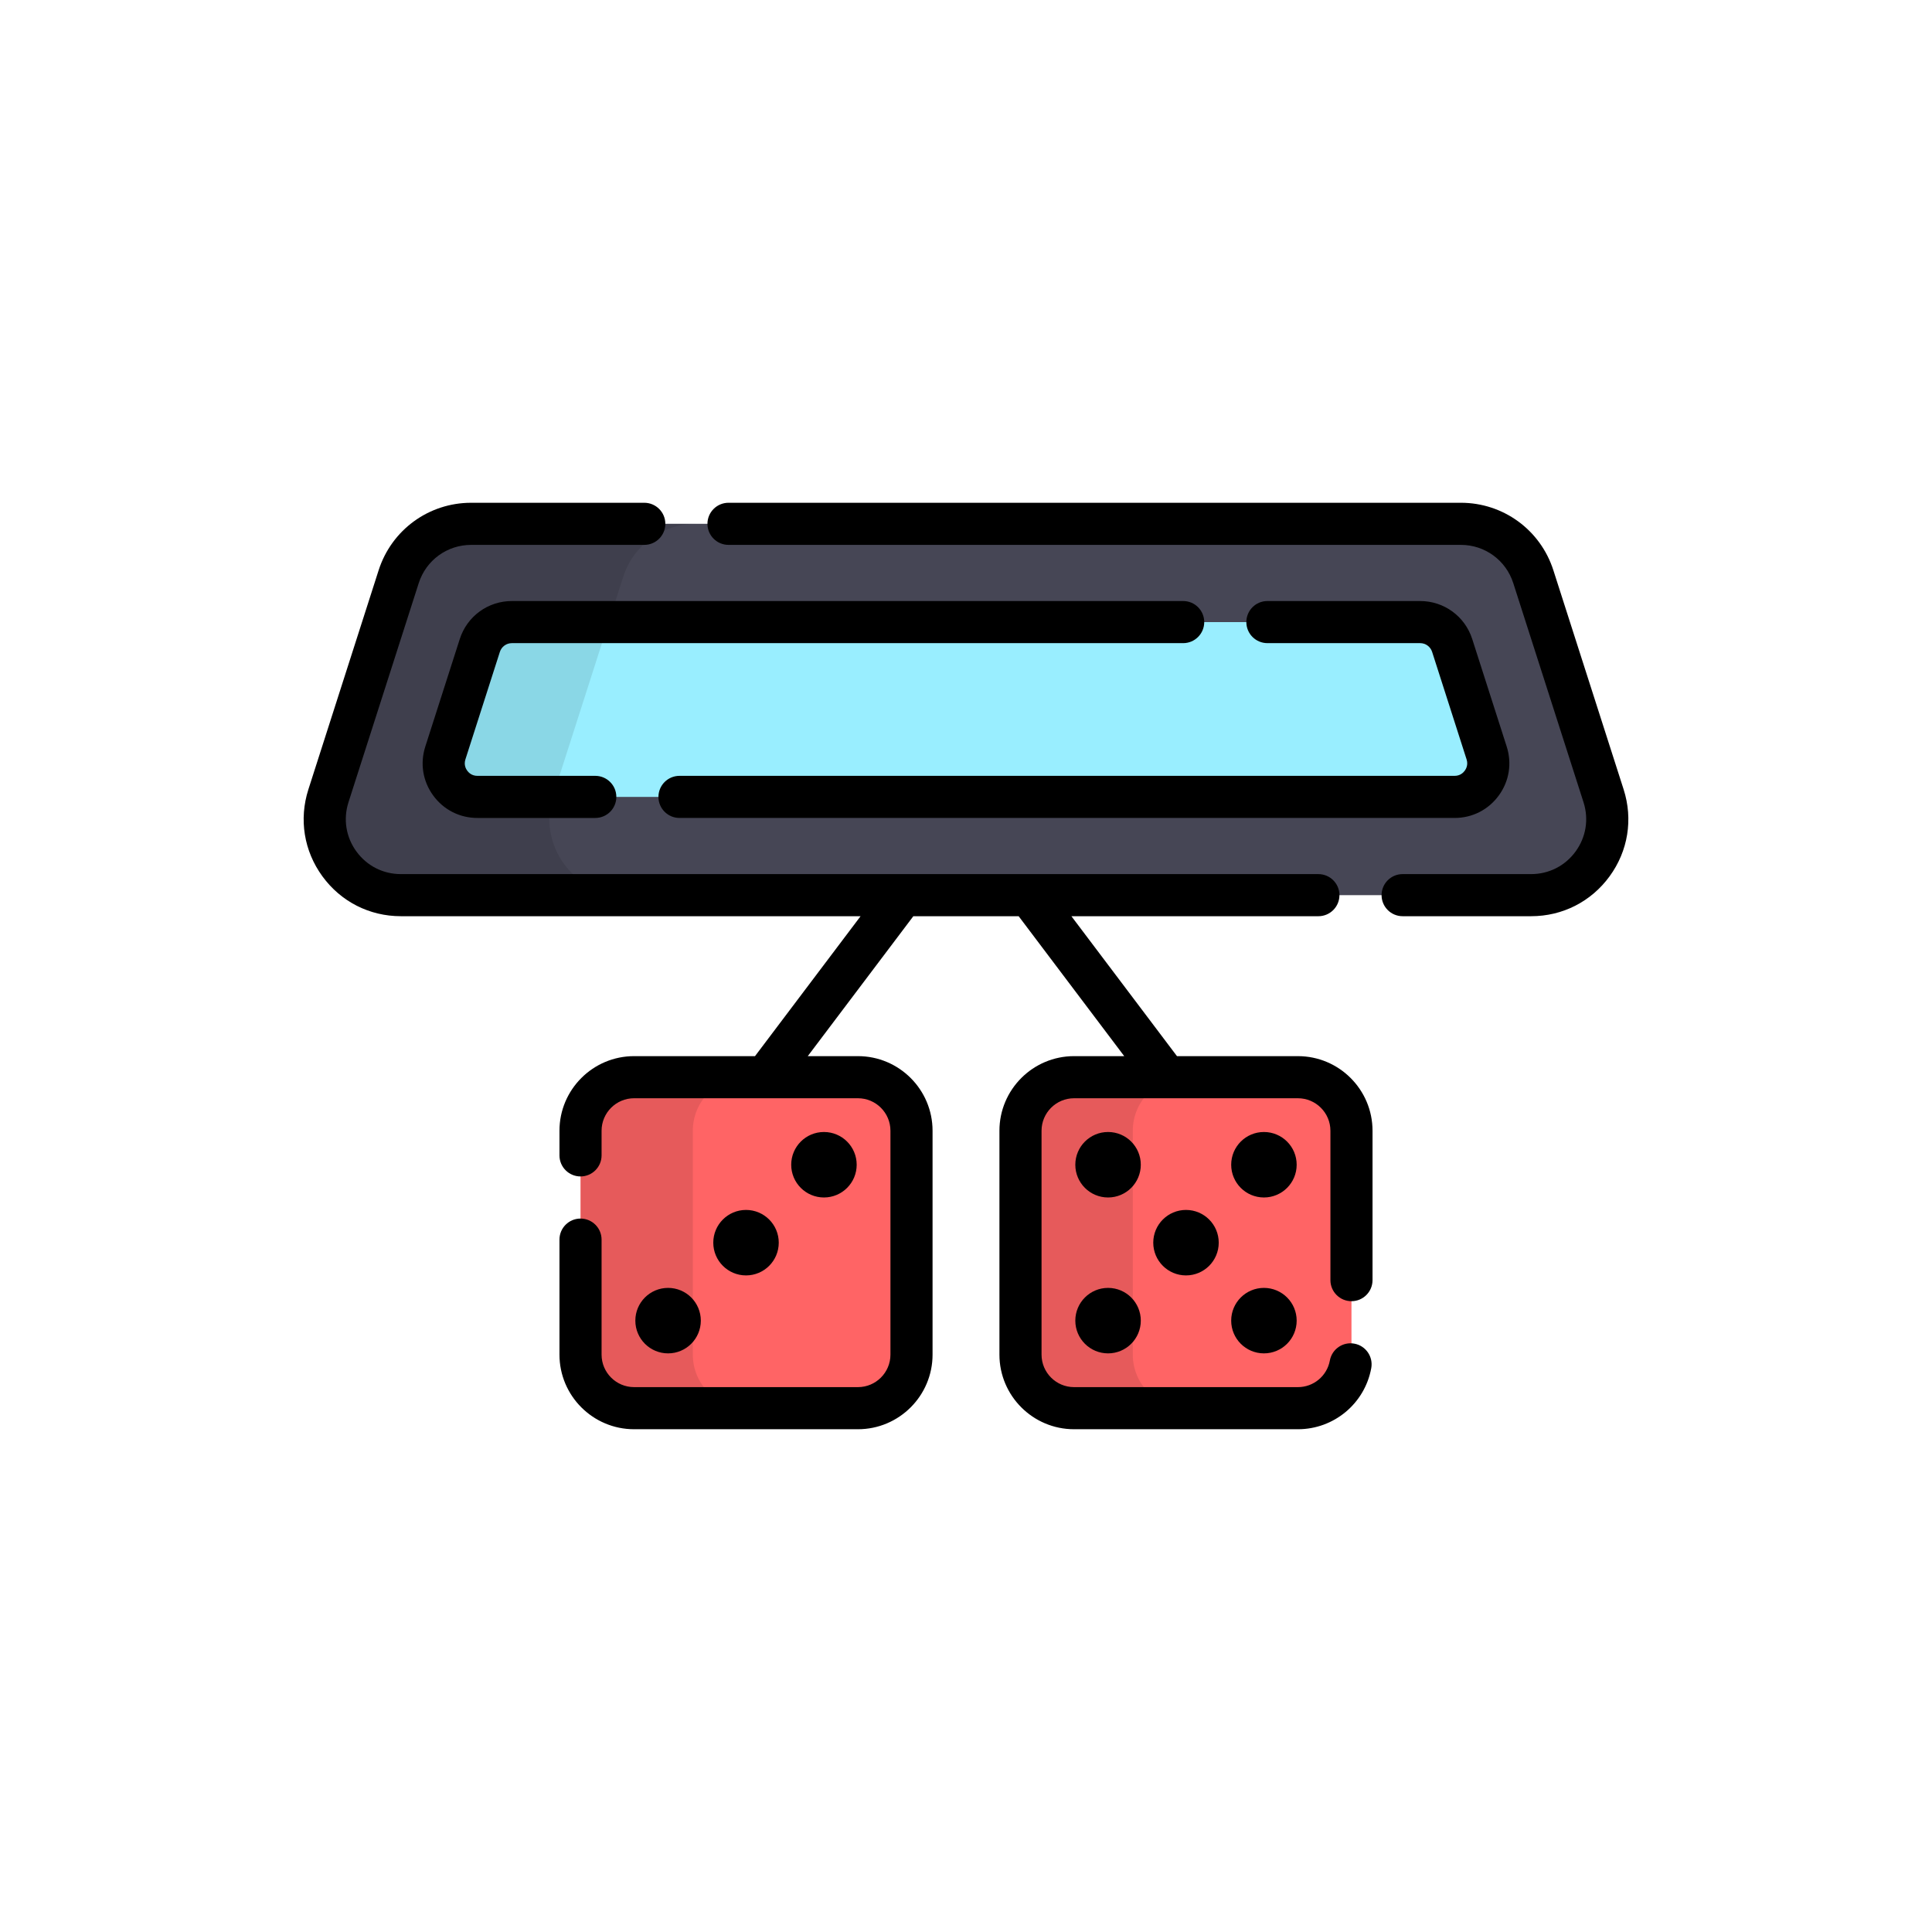 <?xml version="1.0" encoding="utf-8"?>
<!-- Generator: Adobe Illustrator 16.0.0, SVG Export Plug-In . SVG Version: 6.00 Build 0)  -->
<!DOCTYPE svg PUBLIC "-//W3C//DTD SVG 1.1//EN" "http://www.w3.org/Graphics/SVG/1.1/DTD/svg11.dtd">
<svg version="1.1" id="Layer_1" xmlns="http://www.w3.org/2000/svg" xmlns:xlink="http://www.w3.org/1999/xlink" x="0px" y="0px"
	 width="350px" height="350px" viewBox="0 0 350 350" enable-background="new 0 0 350 350" xml:space="preserve">
<path fill="#464655" d="M290.502,144.174l-12.727-39.702c-1.829-5.706-7.135-9.576-13.127-9.576H85.352
	c-5.992,0-11.298,3.87-13.127,9.576l-12.726,39.702c-2.852,8.896,3.785,17.993,13.127,17.993h204.75
	C286.717,162.166,293.354,153.07,290.502,144.174z"/>
<path fill="#99EEFF" d="M269.321,136.414l-6.246-19.484c-0.809-2.522-3.154-4.233-5.802-4.233H92.727
	c-2.648,0-4.994,1.711-5.802,4.233l-6.246,19.484c-1.26,3.932,1.673,7.952,5.802,7.952h177.037
	C267.647,144.366,270.581,140.345,269.321,136.414z"/>
<g>
	<path fill="#FF6465" d="M155.425,195.144h-40.556c-5.358,0-9.702,4.345-9.702,9.702v40.556c0,5.358,4.344,9.703,9.702,9.703h40.556
		c5.358,0,9.702-4.345,9.702-9.703v-40.556C165.127,199.487,160.783,195.144,155.425,195.144z"/>
	<path fill="#FF6465" d="M194.575,195.144h40.556c5.358,0,9.702,4.345,9.702,9.702v40.556c0,5.358-4.345,9.703-9.702,9.703h-40.556
		c-5.358,0-9.702-4.345-9.702-9.703v-40.556C184.873,199.487,189.218,195.144,194.575,195.144z"/>
</g>
<path opacity="0.1" enable-background="new    " d="M100.186,144.174l12.727-39.702c1.829-5.706,7.135-9.576,13.127-9.576H85.352
	c-5.992,0-11.298,3.87-13.127,9.576l-12.726,39.702c-2.852,8.896,3.785,17.993,13.127,17.993h40.687
	C103.971,162.166,97.334,153.07,100.186,144.174z"/>
<path opacity="0.1" enable-background="new    " d="M125.511,245.401v-40.556c0-5.358,4.344-9.702,9.702-9.702h-20.344
	c-5.358,0-9.702,4.345-9.702,9.702v40.556c0,5.358,4.344,9.703,9.702,9.703h20.344C129.854,255.104,125.511,250.761,125.511,245.401
	z"/>
<path opacity="0.1" enable-background="new    " d="M205.217,245.401v-40.556c0-5.358,4.344-9.702,9.701-9.702h-20.343
	c-5.358,0-9.702,4.345-9.702,9.702v40.556c0,5.358,4.345,9.703,9.702,9.703h20.343C209.561,255.104,205.217,250.761,205.217,245.401
	z"/>
<path d="M281.408,103.309c-2.346-7.314-9.081-12.228-16.76-12.228H131.975c-2.106,0-3.814,1.708-3.814,3.815
	c0,2.106,1.708,3.814,3.814,3.814h132.674c4.352,0,8.166,2.784,9.494,6.927l12.727,39.701c0.982,3.067,0.459,6.318-1.439,8.92
	s-4.834,4.094-8.055,4.094h-23.277c-2.106,0-3.814,1.708-3.814,3.814c0,2.107,1.708,3.814,3.814,3.814h23.277
	c5.685,0,10.866-2.634,14.217-7.227c3.352-4.592,4.277-10.331,2.542-15.745L281.408,103.309z"/>
<path d="M72.625,165.98h83.277l-19.125,25.35h-21.909c-7.453,0-13.516,6.063-13.516,13.516v4.464c0,2.107,1.708,3.814,3.814,3.814
	c2.106,0,3.815-1.707,3.815-3.814v-4.464c0-3.246,2.641-5.888,5.887-5.888h40.556c3.246,0,5.888,2.642,5.888,5.888v40.556
	c0,3.246-2.641,5.888-5.888,5.888h-40.556c-3.246,0-5.887-2.642-5.887-5.888v-20.834c0-2.107-1.708-3.814-3.815-3.814
	c-2.106,0-3.814,1.707-3.814,3.814v20.834c0,7.453,6.063,13.517,13.516,13.517h40.556c7.453,0,13.517-6.063,13.517-13.517v-40.556
	c0-7.453-6.063-13.516-13.517-13.516h-9.09l19.125-25.35h19.08l19.125,25.35h-9.09c-7.453,0-13.517,6.063-13.517,13.516v40.556
	c0,7.453,6.063,13.517,13.517,13.517h40.556c6.521,0,12.107-4.653,13.285-11.064c0.382-2.071-0.989-4.061-3.061-4.44
	c-2.075-0.385-4.061,0.989-4.441,3.063c-0.514,2.788-2.946,4.813-5.783,4.813h-40.556c-3.246,0-5.888-2.642-5.888-5.888v-40.556
	c0-3.246,2.642-5.888,5.888-5.888h40.556c3.246,0,5.888,2.642,5.888,5.888v27.062c0,2.106,1.708,3.814,3.814,3.814
	s3.814-1.708,3.814-3.814v-27.062c0-7.453-6.063-13.516-13.517-13.516h-21.909l-19.125-25.35h44.743
	c2.106,0,3.814-1.708,3.814-3.814s-1.708-3.814-3.814-3.814H72.625c-3.221,0-6.156-1.493-8.054-4.094s-2.423-5.853-1.441-8.92
	l12.727-39.702c1.328-4.143,5.144-6.927,9.495-6.927h31.365c2.106,0,3.814-1.708,3.814-3.814c0-2.106-1.708-3.814-3.814-3.814
	H85.352c-7.68,0-14.415,4.914-16.759,12.227L55.867,143.01c-1.735,5.414-0.809,11.152,2.542,15.745
	C61.759,163.347,66.94,165.98,72.625,165.98z"/>
<path d="M214.345,108.883H92.727c-4.323,0-8.114,2.766-9.434,6.883l-6.246,19.483c-0.977,3.047-0.456,6.279,1.431,8.864
	c1.885,2.586,4.803,4.068,8.003,4.068h21.36c2.106,0,3.814-1.708,3.814-3.815s-1.708-3.814-3.814-3.814h-21.36
	c-1.008,0-1.585-0.585-1.841-0.936c-0.255-0.349-0.636-1.078-0.329-2.038l6.245-19.483c0.305-0.947,1.176-1.583,2.17-1.583h121.618
	c2.106,0,3.814-1.708,3.814-3.814S216.451,108.883,214.345,108.883z"/>
<path d="M263.519,140.551H123.099c-2.107,0-3.815,1.708-3.815,3.814s1.708,3.815,3.815,3.815h140.419c3.2,0,6.117-1.483,8.003-4.068
	c1.887-2.585,2.408-5.816,1.432-8.864l-6.246-19.483c-1.32-4.118-5.111-6.883-9.435-6.883h-27.671c-2.106,0-3.814,1.707-3.814,3.814
	s1.708,3.814,3.814,3.814h27.671c0.994,0,1.866,0.636,2.17,1.583l6.246,19.483c0.308,0.96-0.074,1.689-0.329,2.039
	C265.104,139.966,264.526,140.551,263.519,140.551z"/>
<circle cx="135.148" cy="225.122" r="5.931"/>
<circle cx="121.029" cy="239.245" r="5.931"/>
<circle cx="149.266" cy="211.003" r="5.931"/>
<circle cx="214.854" cy="225.122" r="5.931"/>
<circle cx="228.973" cy="239.245" r="5.931"/>
<circle cx="200.735" cy="239.245" r="5.931"/>
<circle cx="200.735" cy="211.003" r="5.931"/>
<circle cx="228.973" cy="211.003" r="5.931"/>
</svg>

